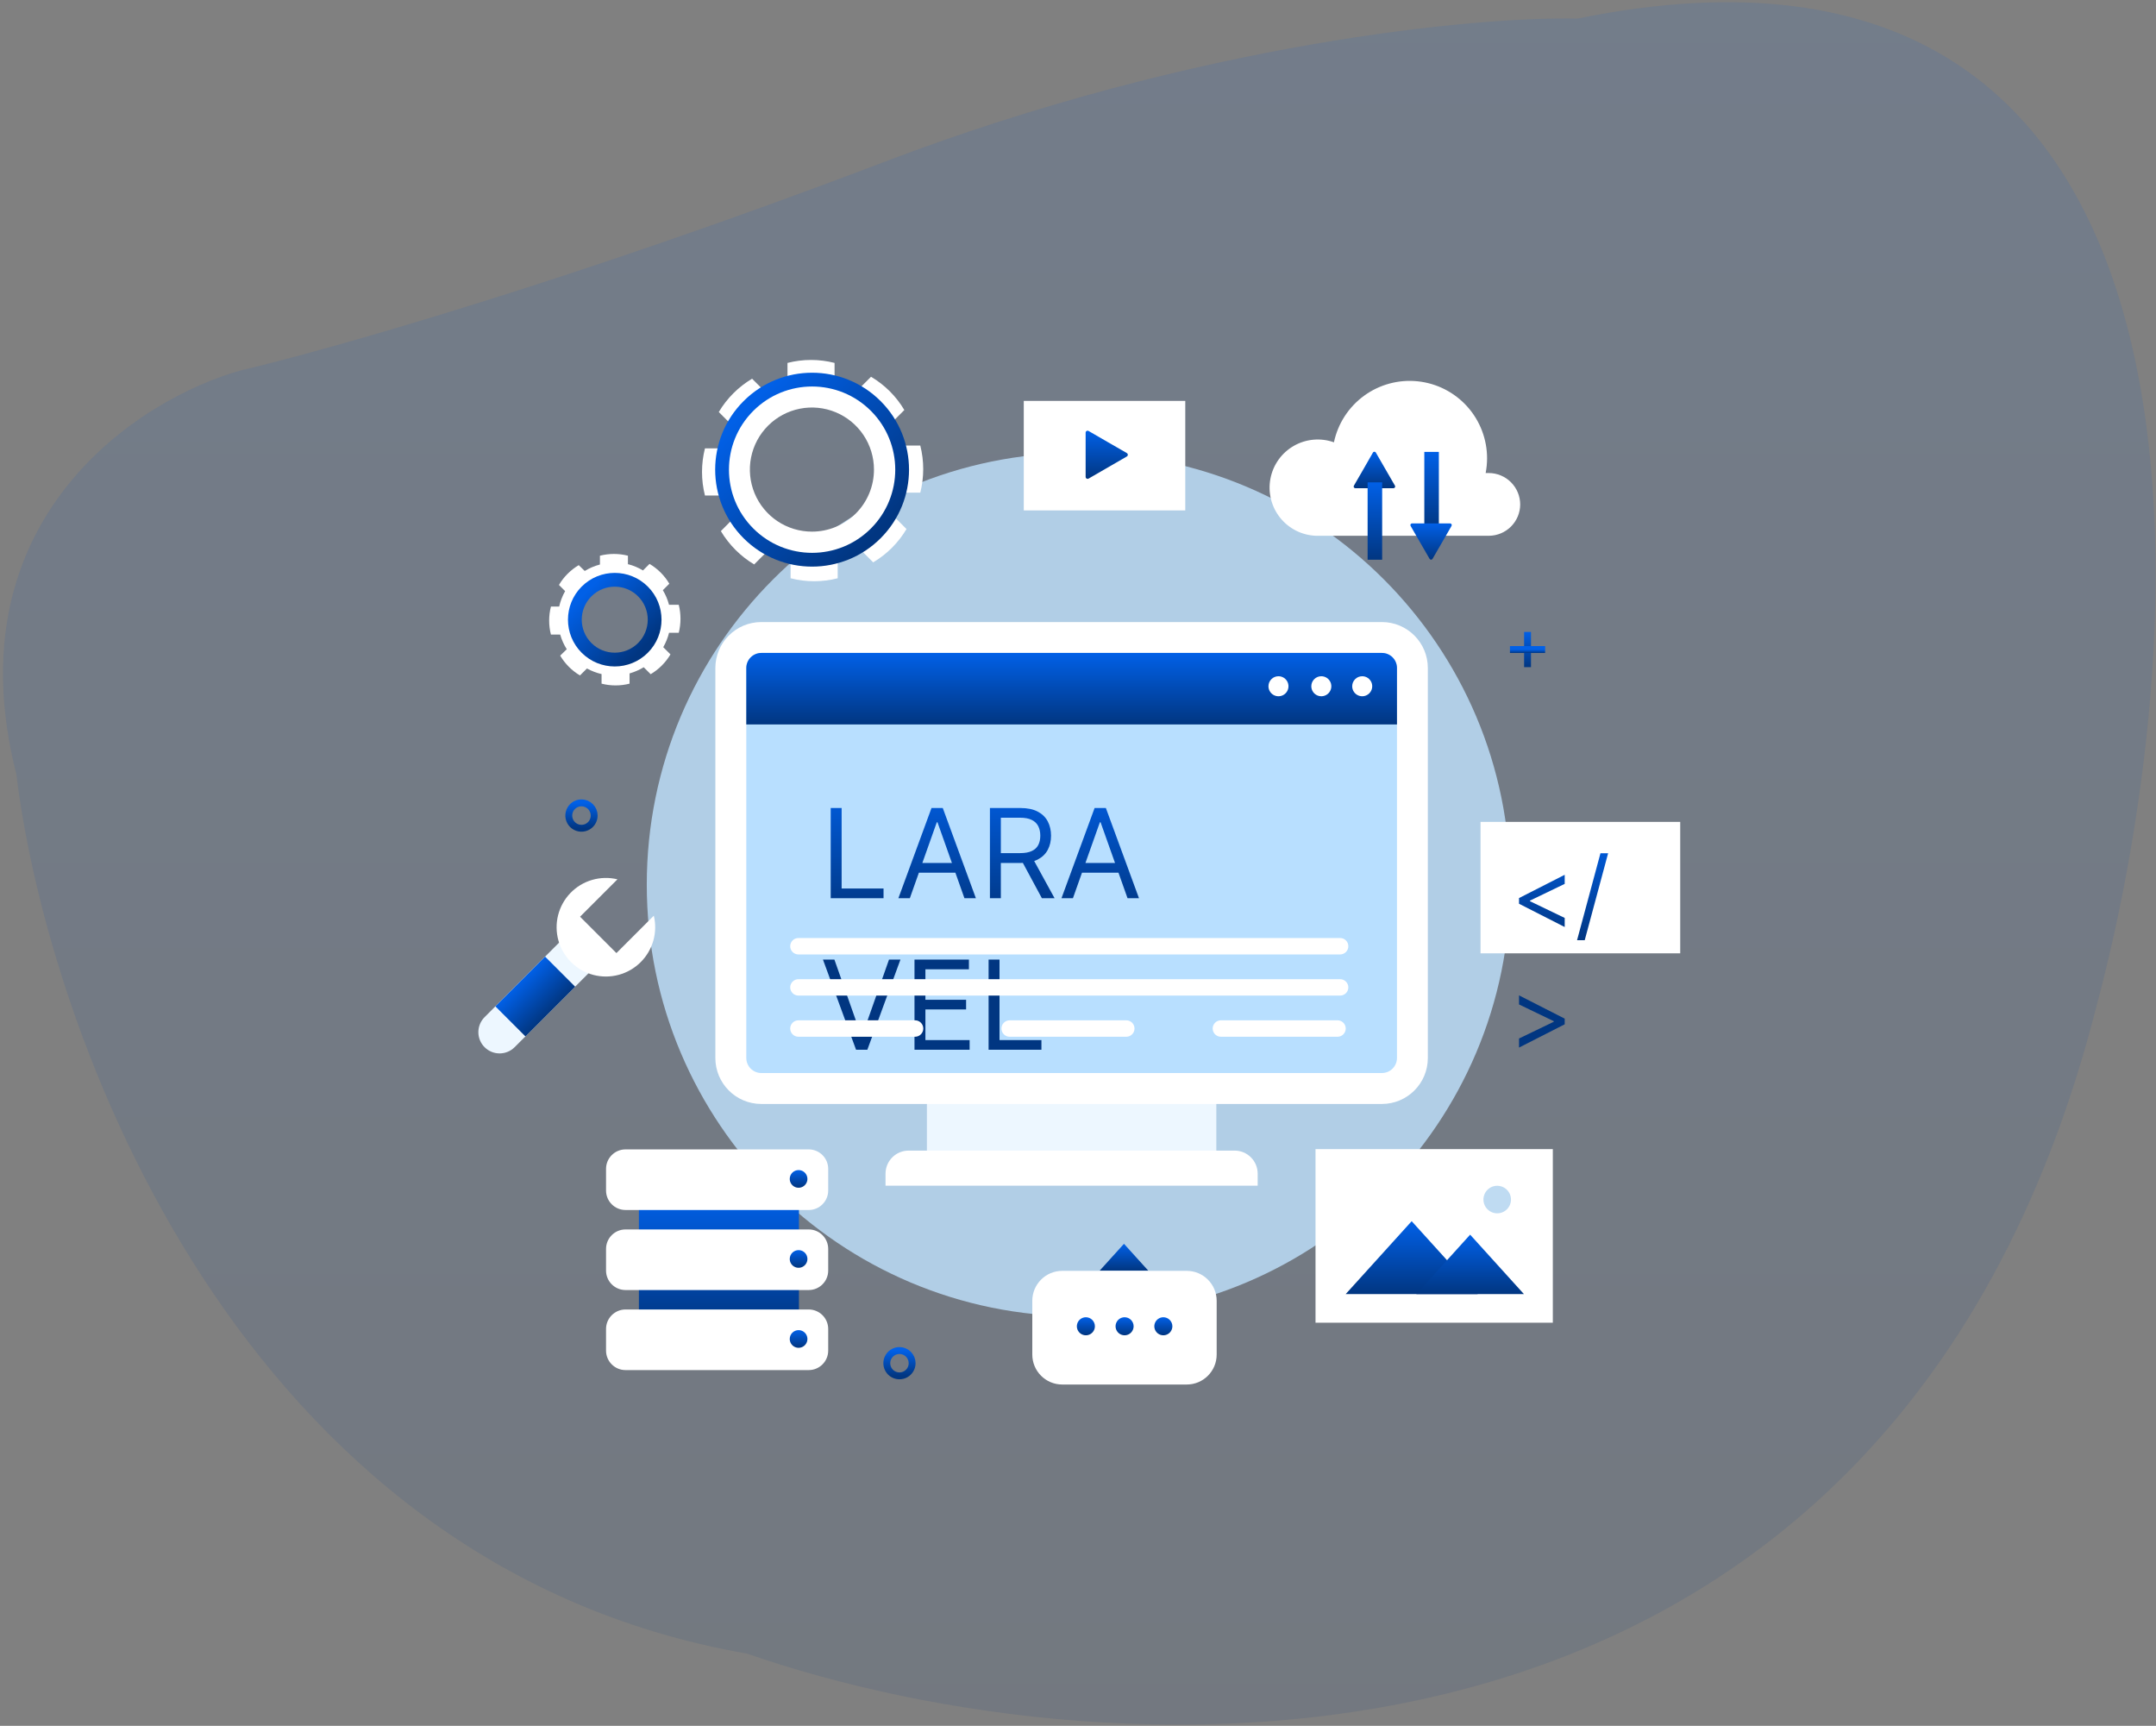 <svg width="626" height="501" viewBox="0 0 626 501" fill="none" xmlns="http://www.w3.org/2000/svg">
<rect x="0" y="0" width="626" height="501" fill="#808080" stroke="none"/>
<path opacity="0.1" d="M4.749 224.748C-14.108 150.623 40.407 115.703 70.022 107.509C94.197 101.836 165.392 81.791 256.775 46.998C348.157 12.204 429.023 4.766 458.034 5.397C650.953 -33.935 638.744 180.626 608.525 292.823C547.603 530.328 322.048 516.587 216.885 480.028C68.933 454.311 13.814 299.126 4.749 224.748Z" fill="url(#paint0_linear_1629_27762)"/>
<path d="M313.136 382.129C382.361 382.129 438.479 326.011 438.479 256.786C438.479 187.561 382.361 131.443 313.136 131.443C243.911 131.443 187.793 187.561 187.793 256.786C187.793 326.011 243.911 382.129 313.136 382.129Z" fill="#B1CEE6"/>
<path d="M231.977 347.032H185.504V386.22H231.977V347.032Z" fill="url(#paint1_linear_1629_27762)"/>
<path d="M234.81 333.665H181.626C178.499 333.665 175.965 336.199 175.965 339.326V345.597C175.965 348.723 178.499 351.258 181.626 351.258H234.81C237.936 351.258 240.471 348.723 240.471 345.597V339.326C240.471 336.199 237.936 333.665 234.81 333.665Z" fill="white"/>
<path d="M234.81 356.901H181.626C178.499 356.901 175.965 359.435 175.965 362.562V368.833C175.965 371.96 178.499 374.494 181.626 374.494H234.81C237.936 374.494 240.471 371.96 240.471 368.833V362.562C240.471 359.435 237.936 356.901 234.81 356.901Z" fill="white"/>
<path d="M234.81 380.137H181.626C178.499 380.137 175.965 382.672 175.965 385.798V392.07C175.965 395.196 178.499 397.731 181.626 397.731H234.81C237.936 397.731 240.471 395.196 240.471 392.07V385.798C240.471 382.672 237.936 380.137 234.81 380.137Z" fill="white"/>
<path d="M229.303 342.232C229.303 342.74 229.453 343.236 229.735 343.658C230.017 344.08 230.418 344.409 230.887 344.603C231.356 344.797 231.871 344.848 232.369 344.749C232.867 344.65 233.324 344.406 233.683 344.047C234.042 343.688 234.286 343.231 234.385 342.733C234.484 342.235 234.433 341.719 234.239 341.25C234.045 340.782 233.716 340.381 233.294 340.099C232.872 339.817 232.376 339.667 231.869 339.667C231.188 339.667 230.535 339.937 230.054 340.418C229.573 340.899 229.303 341.552 229.303 342.232Z" fill="url(#paint2_linear_1629_27762)"/>
<path d="M229.303 365.469C229.303 365.976 229.453 366.472 229.735 366.894C230.017 367.316 230.418 367.645 230.887 367.839C231.356 368.033 231.871 368.084 232.369 367.985C232.867 367.886 233.324 367.642 233.683 367.283C234.042 366.924 234.286 366.467 234.385 365.969C234.484 365.472 234.433 364.956 234.239 364.487C234.045 364.018 233.716 363.617 233.294 363.335C232.872 363.053 232.376 362.903 231.869 362.903C231.532 362.903 231.198 362.969 230.887 363.098C230.575 363.227 230.293 363.416 230.054 363.654C229.816 363.893 229.627 364.175 229.498 364.487C229.369 364.798 229.303 365.132 229.303 365.469Z" fill="url(#paint3_linear_1629_27762)"/>
<path d="M229.303 388.696C229.303 389.204 229.453 389.7 229.735 390.122C230.017 390.544 230.418 390.873 230.887 391.067C231.356 391.261 231.871 391.312 232.369 391.213C232.867 391.114 233.324 390.869 233.683 390.511C234.042 390.152 234.286 389.695 234.385 389.197C234.484 388.699 234.433 388.183 234.239 387.714C234.045 387.245 233.716 386.845 233.294 386.563C232.872 386.281 232.376 386.13 231.869 386.13C231.188 386.13 230.535 386.401 230.054 386.882C229.573 387.363 229.303 388.016 229.303 388.696Z" fill="url(#paint4_linear_1629_27762)"/>
<path d="M267.208 143.017C268.345 138.53 268.345 133.831 267.208 129.344H262.453C261.794 126.821 260.779 124.404 259.438 122.167L262.578 119.027C260.217 115.047 256.891 111.727 252.907 109.373L249.731 112.549C247.489 111.23 245.073 110.233 242.554 109.589L242.32 109.544V105.354C237.835 104.206 233.133 104.206 228.647 105.354V109.66C226.041 110.344 223.55 111.408 221.255 112.818L218.375 109.939C214.394 112.304 211.069 115.629 208.703 119.61L211.763 122.669C210.425 125.008 209.443 127.533 208.847 130.161H204.684C203.548 134.65 203.548 139.353 204.684 143.842H209.215C209.94 146.377 211.024 148.794 212.436 151.02L209.305 154.178C211.677 158.153 215 161.477 218.976 163.849L222.376 160.449C224.626 161.703 227.042 162.631 229.554 163.203V167.868C234.039 169.017 238.741 169.017 243.226 167.868V162.889C245.664 162.207 247.995 161.19 250.152 159.866L253.535 163.248C257.516 160.882 260.84 157.557 263.206 153.577L259.689 150.06C260.962 147.855 261.922 145.485 262.542 143.017H267.208ZM235.753 154.33C232.189 154.332 228.705 153.277 225.741 151.298C222.777 149.319 220.467 146.506 219.102 143.213C217.737 139.921 217.38 136.298 218.075 132.803C218.77 129.307 220.485 126.097 223.005 123.577C225.525 121.057 228.736 119.341 232.232 118.646C235.727 117.951 239.35 118.308 242.642 119.673C245.934 121.038 248.748 123.348 250.727 126.312C252.706 129.276 253.761 132.76 253.759 136.324C253.76 138.689 253.295 141.031 252.391 143.216C251.486 145.401 250.16 147.387 248.488 149.059C246.816 150.731 244.83 152.058 242.645 152.962C240.46 153.866 238.118 154.331 235.753 154.33Z" fill="white"/>
<path d="M254.283 154.83C264.492 144.62 264.492 128.067 254.283 117.858C244.073 107.648 227.52 107.648 217.31 117.858C207.101 128.067 207.101 144.62 217.31 154.83C227.52 165.04 244.073 165.04 254.283 154.83Z" stroke="url(#paint5_linear_1629_27762)" stroke-width="4" stroke-miterlimit="10"/>
<path d="M197.078 183.695C197.748 181.027 197.748 178.234 197.078 175.566H194.252C193.86 174.073 193.256 172.644 192.458 171.323L194.342 169.448C192.94 167.077 190.962 165.099 188.591 163.697L186.689 165.599C185.371 164.8 183.945 164.196 182.454 163.805H182.32V161.319C179.653 160.638 176.858 160.638 174.191 161.319V163.876C172.637 164.283 171.15 164.915 169.777 165.751L168.037 164.056C166.861 164.756 165.776 165.6 164.807 166.568C163.836 167.537 162.992 168.625 162.295 169.807L164.089 171.601C163.294 173.003 162.711 174.514 162.358 176.087H159.962C159.281 178.753 159.281 181.548 159.962 184.215H162.654C163.079 185.718 163.723 187.151 164.565 188.468L162.654 190.325C164.056 192.693 166.03 194.67 168.396 196.076L170.423 194.057C171.756 194.791 173.184 195.338 174.667 195.681V198.462C177.334 199.144 180.129 199.144 182.795 198.462V195.492C184.24 195.082 185.622 194.479 186.904 193.698L188.923 195.717C190.101 195.019 191.186 194.175 192.153 193.205C193.124 192.234 193.971 191.146 194.674 189.966L192.574 187.875C193.325 186.565 193.892 185.159 194.261 183.695H197.078ZM178.381 190.423C176.264 190.423 174.195 189.796 172.435 188.62C170.675 187.443 169.303 185.772 168.493 183.816C167.683 181.86 167.471 179.708 167.884 177.632C168.297 175.556 169.316 173.649 170.813 172.152C172.31 170.655 174.217 169.636 176.293 169.223C178.369 168.81 180.521 169.022 182.477 169.832C184.433 170.642 186.104 172.014 187.281 173.774C188.457 175.534 189.084 177.603 189.084 179.72C189.084 182.559 187.957 185.281 185.949 187.288C183.942 189.296 181.22 190.423 178.381 190.423Z" fill="white"/>
<path d="M186.683 188.079C191.206 183.556 191.206 176.222 186.683 171.699C182.16 167.176 174.826 167.176 170.303 171.699C165.78 176.222 165.78 183.556 170.303 188.079C174.826 192.602 182.16 192.602 186.683 188.079Z" stroke="url(#paint6_linear_1629_27762)" stroke-width="4" stroke-miterlimit="10"/>
<path d="M487.857 238.592H429.873V276.748H487.857V238.592Z" fill="white"/>
<path d="M441.052 262.353V260.706L454.316 253.95V256.586L444.141 261.488L444.224 261.323V261.735L444.141 261.571L454.316 266.473V269.109L441.052 262.353ZM466.924 247.689L460.127 272.94H457.902L464.699 247.689H466.924ZM454.316 297.353L441.052 304.109V301.473L451.226 296.571L451.144 296.735V296.323L451.226 296.488L441.052 291.586V288.95L454.316 295.706V297.353Z" fill="url(#paint7_linear_1629_27762)"/>
<path d="M344.149 116.38H297.254V148.167H344.149V116.38Z" fill="white"/>
<path d="M327.183 131.524C327.269 131.575 327.339 131.647 327.389 131.733C327.438 131.82 327.464 131.918 327.464 132.017C327.464 132.117 327.438 132.215 327.389 132.301C327.339 132.388 327.269 132.46 327.183 132.511L321.621 135.723L316.067 138.934C315.98 138.982 315.883 139.007 315.784 139.006C315.684 139.005 315.587 138.979 315.501 138.929C315.415 138.879 315.344 138.808 315.294 138.723C315.244 138.637 315.216 138.54 315.215 138.441V125.603C315.214 125.502 315.239 125.404 315.289 125.317C315.338 125.229 315.41 125.157 315.497 125.107C315.584 125.057 315.682 125.03 315.782 125.031C315.883 125.031 315.981 125.058 316.067 125.109L321.621 128.321L327.183 131.524Z" fill="url(#paint8_linear_1629_27762)"/>
<path d="M172.521 236.744C172.523 237.473 172.308 238.187 171.904 238.795C171.5 239.402 170.925 239.876 170.251 240.157C169.578 240.437 168.836 240.512 168.12 240.37C167.404 240.229 166.746 239.879 166.23 239.363C165.713 238.848 165.361 238.191 165.218 237.475C165.075 236.76 165.147 236.018 165.426 235.344C165.705 234.669 166.178 234.093 166.784 233.687C167.391 233.282 168.104 233.065 168.834 233.065C169.81 233.065 170.747 233.453 171.438 234.142C172.129 234.832 172.519 235.767 172.521 236.744Z" stroke="url(#paint9_linear_1629_27762)" stroke-width="2" stroke-miterlimit="10"/>
<path d="M264.839 395.73C264.839 396.458 264.623 397.169 264.219 397.774C263.815 398.379 263.241 398.85 262.568 399.129C261.896 399.407 261.157 399.48 260.443 399.338C259.73 399.196 259.074 398.846 258.56 398.331C258.045 397.817 257.695 397.161 257.553 396.448C257.411 395.734 257.484 394.995 257.762 394.322C258.041 393.65 258.512 393.076 259.117 392.672C259.722 392.267 260.433 392.052 261.161 392.052C262.136 392.052 263.072 392.439 263.762 393.129C264.452 393.819 264.839 394.755 264.839 395.73Z" stroke="url(#paint10_linear_1629_27762)" stroke-width="2" stroke-miterlimit="10"/>
<path d="M450.867 333.584H381.965V383.978H450.867V333.584Z" fill="white"/>
<path d="M409.883 354.505L419.465 365.083L429.046 375.66H409.883H390.729L400.31 365.083L409.883 354.505Z" fill="url(#paint11_linear_1629_27762)"/>
<path d="M426.858 358.417L434.663 367.039L442.469 375.661H426.858H411.238L419.053 367.039L426.858 358.417Z" fill="url(#paint12_linear_1629_27762)"/>
<path d="M430.717 348.225C430.717 349.017 430.951 349.79 431.391 350.448C431.831 351.107 432.456 351.619 433.187 351.922C433.918 352.225 434.723 352.304 435.499 352.15C436.275 351.996 436.988 351.614 437.548 351.055C438.107 350.495 438.488 349.782 438.643 349.006C438.797 348.23 438.718 347.425 438.415 346.694C438.112 345.963 437.599 345.338 436.941 344.898C436.283 344.459 435.51 344.224 434.718 344.224C433.657 344.224 432.639 344.646 431.889 345.396C431.138 346.146 430.717 347.164 430.717 348.225Z" fill="#BFDBF2"/>
<path d="M326.349 361.072L329.866 364.957L333.392 368.851H326.349H319.307L322.824 364.957L326.349 361.072Z" fill="url(#paint13_linear_1629_27762)"/>
<path d="M344.571 368.923H308.424C303.623 368.923 299.73 372.815 299.73 377.616V393.227C299.73 398.028 303.623 401.921 308.424 401.921H344.571C349.372 401.921 353.264 398.028 353.264 393.227V377.616C353.264 372.815 349.372 368.923 344.571 368.923Z" fill="white"/>
<path d="M317.907 385C317.909 385.519 317.757 386.026 317.47 386.458C317.183 386.89 316.775 387.227 316.296 387.427C315.818 387.627 315.291 387.68 314.782 387.58C314.273 387.48 313.806 387.231 313.438 386.865C313.071 386.499 312.821 386.032 312.719 385.524C312.617 385.015 312.669 384.488 312.867 384.009C313.065 383.53 313.4 383.12 313.831 382.832C314.262 382.544 314.769 382.39 315.288 382.39C315.981 382.39 316.646 382.664 317.137 383.154C317.628 383.643 317.905 384.307 317.907 385Z" fill="url(#paint14_linear_1629_27762)"/>
<path d="M329.148 385C329.149 385.519 328.997 386.027 328.71 386.459C328.423 386.891 328.014 387.229 327.535 387.428C327.056 387.627 326.528 387.68 326.019 387.579C325.51 387.478 325.042 387.229 324.676 386.862C324.309 386.495 324.059 386.027 323.958 385.518C323.857 385.009 323.91 384.482 324.109 384.003C324.309 383.524 324.646 383.115 325.078 382.827C325.51 382.54 326.018 382.388 326.537 382.39C327.229 382.39 327.893 382.665 328.383 383.154C328.873 383.644 329.148 384.308 329.148 385Z" fill="url(#paint15_linear_1629_27762)"/>
<path d="M340.4 385C340.401 385.519 340.249 386.026 339.962 386.458C339.676 386.89 339.267 387.227 338.789 387.427C338.31 387.627 337.783 387.68 337.274 387.58C336.766 387.48 336.298 387.231 335.931 386.865C335.563 386.499 335.313 386.032 335.211 385.524C335.109 385.015 335.161 384.488 335.359 384.009C335.557 383.53 335.892 383.12 336.323 382.832C336.754 382.544 337.261 382.39 337.78 382.39C338.473 382.39 339.138 382.664 339.629 383.154C340.12 383.643 340.397 384.307 340.4 385Z" fill="url(#paint16_linear_1629_27762)"/>
<path d="M443.527 183.452V193.671" stroke="url(#paint17_linear_1629_27762)" stroke-width="2" stroke-miterlimit="10"/>
<path d="M448.633 188.557H438.414" stroke="url(#paint18_linear_1629_27762)" stroke-width="2" stroke-miterlimit="10"/>
<path d="M174.8 278.614L152.55 300.864L149.419 303.995C148.846 304.568 148.167 305.022 147.419 305.332C146.67 305.642 145.869 305.801 145.059 305.801C144.249 305.801 143.447 305.642 142.699 305.332C141.951 305.022 141.271 304.568 140.699 303.995C140.126 303.423 139.672 302.743 139.362 301.995C139.052 301.247 138.893 300.445 138.893 299.635C138.893 298.825 139.052 298.023 139.362 297.275C139.672 296.527 140.126 295.847 140.699 295.275L166.079 269.894L174.8 278.614Z" fill="#EDF7FF"/>
<path d="M186.034 279.297C184.267 281.061 182.07 282.332 179.661 282.985C177.251 283.637 174.713 283.648 172.298 283.016C169.883 282.383 167.675 281.131 165.894 279.381C164.113 277.632 162.821 275.447 162.145 273.044C161.47 270.641 161.435 268.103 162.044 265.682C162.652 263.261 163.884 261.041 165.616 259.244C167.348 257.446 169.52 256.132 171.917 255.434C174.314 254.735 176.851 254.676 179.278 255.262L168.422 266.117L178.982 276.677L189.838 265.821C190.412 268.205 190.364 270.697 189.698 273.056C189.031 275.416 187.77 277.565 186.034 279.297Z" fill="white"/>
<path d="M158.27 277.711L143.838 292.143L152.561 300.866L166.993 286.434L158.27 277.711Z" fill="url(#paint19_linear_1629_27762)"/>
<path d="M353.164 313.165H269.127V339.245H353.164V313.165Z" fill="#EDF7FF"/>
<path d="M263.817 334.014H358.477C360.252 334.014 361.954 334.719 363.209 335.974C364.465 337.23 365.17 338.932 365.17 340.707V344.197H257.115V340.698C257.116 339.819 257.291 338.949 257.628 338.137C257.966 337.326 258.46 336.589 259.082 335.968C259.704 335.347 260.443 334.855 261.255 334.52C262.068 334.185 262.938 334.013 263.817 334.014Z" fill="white"/>
<path d="M414.576 307.135V193.922C414.576 186.554 408.603 180.581 401.235 180.581H221.049C213.681 180.581 207.708 186.554 207.708 193.922V307.135C207.708 314.503 213.681 320.476 221.049 320.476H401.235C408.603 320.476 414.576 314.503 414.576 307.135Z" fill="white"/>
<path d="M401.245 189.544H221.059C218.646 189.544 216.689 191.5 216.689 193.913V307.126C216.689 309.539 218.646 311.495 221.059 311.495H401.245C403.658 311.495 405.614 309.539 405.614 307.126V193.913C405.614 191.5 403.658 189.544 401.245 189.544Z" fill="#B8DFFF"/>
<path d="M405.614 193.913V210.304H216.689V193.913C216.689 192.754 217.15 191.643 217.969 190.824C218.789 190.004 219.9 189.544 221.059 189.544H401.245C402.404 189.544 403.515 190.004 404.335 190.824C405.154 191.643 405.614 192.754 405.614 193.913Z" fill="url(#paint20_linear_1629_27762)"/>
<path d="M392.613 199.215C392.613 199.79 392.784 200.352 393.103 200.83C393.423 201.308 393.877 201.681 394.408 201.901C394.939 202.121 395.523 202.179 396.087 202.066C396.651 201.954 397.169 201.677 397.576 201.271C397.982 200.864 398.259 200.346 398.371 199.783C398.483 199.219 398.426 198.634 398.206 198.103C397.986 197.572 397.613 197.118 397.135 196.798C396.657 196.479 396.095 196.309 395.52 196.309C394.749 196.309 394.01 196.615 393.465 197.16C392.92 197.705 392.613 198.444 392.613 199.215Z" fill="white"/>
<path d="M380.742 199.215C380.742 199.791 380.913 200.353 381.233 200.831C381.553 201.31 382.007 201.682 382.539 201.902C383.07 202.122 383.655 202.179 384.219 202.066C384.784 201.953 385.301 201.675 385.708 201.268C386.114 200.86 386.39 200.341 386.501 199.777C386.612 199.213 386.553 198.628 386.332 198.097C386.111 197.566 385.737 197.112 385.257 196.794C384.778 196.476 384.215 196.307 383.64 196.309C383.259 196.309 382.881 196.384 382.529 196.53C382.177 196.676 381.857 196.891 381.588 197.161C381.319 197.431 381.105 197.751 380.96 198.104C380.815 198.456 380.741 198.834 380.742 199.215Z" fill="white"/>
<path d="M368.299 199.215C368.299 199.79 368.469 200.352 368.789 200.83C369.108 201.308 369.562 201.681 370.093 201.901C370.624 202.121 371.209 202.179 371.773 202.066C372.337 201.954 372.855 201.677 373.261 201.271C373.668 200.864 373.944 200.346 374.057 199.783C374.169 199.219 374.111 198.634 373.891 198.103C373.671 197.572 373.299 197.118 372.821 196.798C372.343 196.479 371.781 196.309 371.206 196.309C370.435 196.309 369.695 196.615 369.15 197.16C368.605 197.705 368.299 198.444 368.299 199.215Z" fill="white"/>
<path d="M241.198 260.745V234.563H244.368V257.932H256.539V260.745H241.198ZM264.174 260.745H260.85L270.464 234.563H273.737L283.35 260.745H280.026L272.202 238.705H271.998L264.174 260.745ZM265.401 250.517H278.799V253.33H265.401V250.517ZM287.428 260.745V234.563H296.275C298.32 234.563 299.999 234.912 301.312 235.611C302.624 236.301 303.596 237.252 304.227 238.462C304.857 239.672 305.173 241.049 305.173 242.591C305.173 244.134 304.857 245.502 304.227 246.695C303.596 247.888 302.629 248.826 301.325 249.507C300.021 250.181 298.354 250.517 296.326 250.517H289.167V247.654H296.224C297.621 247.654 298.746 247.449 299.599 247.04C300.46 246.631 301.082 246.051 301.465 245.301C301.857 244.543 302.053 243.64 302.053 242.591C302.053 241.543 301.857 240.627 301.465 239.843C301.073 239.059 300.447 238.453 299.586 238.027C298.725 237.593 297.587 237.375 296.173 237.375H290.599V260.745H287.428ZM299.752 248.983L306.195 260.745H302.513L296.173 248.983H299.752ZM311.529 260.745H308.206L317.819 234.563H321.092L330.706 260.745H327.382L319.558 238.705H319.353L311.529 260.745ZM312.757 250.517H326.154V253.33H312.757V250.517ZM242.272 278.563L250.044 300.603H250.351L258.124 278.563H261.448L251.834 304.745H248.561L238.948 278.563H242.272ZM265.526 304.745V278.563H281.327V281.375H268.696V290.222H280.509V293.034H268.696V301.932H281.532V304.745H265.526ZM287.042 304.745V278.563H290.212V301.932H302.382V304.745H287.042Z" fill="url(#paint21_linear_1629_27762)"/>
<path d="M389.106 277.072H231.824C231.511 277.072 231.2 277.01 230.911 276.89C230.621 276.77 230.358 276.594 230.136 276.373C229.915 276.151 229.739 275.888 229.619 275.599C229.499 275.309 229.437 274.999 229.438 274.685C229.437 274.372 229.499 274.062 229.619 273.772C229.739 273.482 229.915 273.219 230.136 272.998C230.358 272.776 230.621 272.6 230.911 272.48C231.2 272.361 231.511 272.299 231.824 272.299H389.106C389.419 272.299 389.73 272.361 390.019 272.48C390.309 272.6 390.572 272.776 390.793 272.998C391.015 273.219 391.191 273.482 391.311 273.772C391.431 274.062 391.492 274.372 391.492 274.685C391.492 274.999 391.431 275.309 391.311 275.599C391.191 275.888 391.015 276.151 390.793 276.373C390.572 276.594 390.309 276.77 390.019 276.89C389.73 277.01 389.419 277.072 389.106 277.072Z" fill="white"/>
<path d="M389.106 289.013H231.824C231.193 289.013 230.587 288.762 230.14 288.317C229.692 287.871 229.44 287.266 229.438 286.635C229.438 286.002 229.689 285.395 230.136 284.948C230.584 284.5 231.191 284.249 231.824 284.249H389.106C389.419 284.249 389.73 284.31 390.019 284.43C390.309 284.55 390.572 284.726 390.793 284.948C391.015 285.169 391.191 285.432 391.311 285.722C391.431 286.011 391.492 286.322 391.492 286.635C391.49 287.266 391.237 287.871 390.79 288.317C390.343 288.762 389.737 289.013 389.106 289.013Z" fill="white"/>
<path d="M265.692 300.963H231.824C231.191 300.963 230.584 300.712 230.136 300.264C229.689 299.817 229.438 299.21 229.438 298.577C229.438 297.944 229.689 297.337 230.136 296.889C230.584 296.442 231.191 296.19 231.824 296.19H265.692C266.325 296.19 266.932 296.442 267.379 296.889C267.827 297.337 268.078 297.944 268.078 298.577C268.078 299.21 267.827 299.817 267.379 300.264C266.932 300.712 266.325 300.963 265.692 300.963Z" fill="white"/>
<path d="M327.022 300.963H293.154C292.522 300.961 291.916 300.709 291.469 300.262C291.022 299.815 290.77 299.209 290.768 298.577C290.77 297.945 291.022 297.339 291.469 296.892C291.916 296.445 292.522 296.193 293.154 296.19H327.022C327.655 296.19 328.262 296.442 328.709 296.889C329.157 297.337 329.408 297.944 329.408 298.577C329.408 298.89 329.347 299.201 329.227 299.49C329.107 299.78 328.931 300.043 328.709 300.264C328.488 300.486 328.225 300.662 327.935 300.782C327.646 300.902 327.335 300.963 327.022 300.963Z" fill="white"/>
<path d="M388.351 300.963H354.492C354.179 300.963 353.868 300.902 353.579 300.782C353.289 300.662 353.026 300.486 352.804 300.264C352.583 300.043 352.407 299.78 352.287 299.49C352.167 299.201 352.105 298.89 352.105 298.577C352.105 298.263 352.167 297.953 352.287 297.664C352.407 297.374 352.583 297.111 352.804 296.889C353.026 296.668 353.289 296.492 353.579 296.372C353.868 296.252 354.179 296.19 354.492 296.19H388.351C388.664 296.19 388.975 296.252 389.264 296.372C389.554 296.492 389.817 296.668 390.038 296.889C390.26 297.111 390.436 297.374 390.556 297.664C390.676 297.953 390.737 298.263 390.737 298.577C390.737 298.89 390.676 299.201 390.556 299.49C390.436 299.78 390.26 300.043 390.038 300.264C389.817 300.486 389.554 300.662 389.264 300.782C388.975 300.902 388.664 300.963 388.351 300.963Z" fill="white"/>
<path d="M441.393 146.462C441.393 144.039 440.431 141.715 438.719 140.001C437.006 138.287 434.683 137.322 432.26 137.32C431.955 137.32 431.668 137.32 431.363 137.32C431.633 135.922 431.771 134.501 431.776 133.076C431.784 127.517 429.731 122.152 426.015 118.018C422.298 113.884 417.18 111.274 411.651 110.693C406.123 110.111 400.574 111.6 396.079 114.871C391.584 118.142 388.46 122.963 387.312 128.402C385.413 127.722 383.388 127.462 381.378 127.639C379.368 127.816 377.42 128.425 375.668 129.427C373.916 130.428 372.402 131.796 371.229 133.438C370.056 135.08 369.252 136.957 368.874 138.939C368.495 140.921 368.549 142.961 369.034 144.92C369.519 146.879 370.422 148.709 371.681 150.286C372.94 151.863 374.526 153.148 376.329 154.054C378.132 154.959 380.11 155.464 382.127 155.532H432.368C434.761 155.504 437.047 154.538 438.735 152.842C440.422 151.146 441.377 148.855 441.393 146.462Z" fill="white"/>
<path d="M398.607 131.426C398.646 131.34 398.71 131.267 398.789 131.216C398.869 131.165 398.961 131.138 399.056 131.138C399.15 131.138 399.243 131.165 399.322 131.216C399.402 131.267 399.465 131.34 399.504 131.426L402.267 136.208L405.031 140.99C405.073 141.065 405.095 141.15 405.094 141.236C405.093 141.322 405.07 141.407 405.027 141.481C404.983 141.556 404.921 141.617 404.846 141.66C404.771 141.703 404.686 141.726 404.6 141.726H393.529C393.442 141.727 393.357 141.705 393.282 141.662C393.207 141.619 393.144 141.557 393.101 141.482C393.058 141.407 393.036 141.322 393.037 141.235C393.038 141.149 393.062 141.064 393.107 140.99L395.871 136.208L398.607 131.426Z" fill="url(#paint22_linear_1629_27762)"/>
<path d="M401.315 140.029H397.09V162.485H401.315V140.029Z" fill="url(#paint23_linear_1629_27762)"/>
<path d="M417.778 131.184H413.553V153.64H417.778V131.184Z" fill="url(#paint24_linear_1629_27762)"/>
<path d="M415.089 162.235C415.132 162.309 415.195 162.371 415.269 162.414C415.344 162.457 415.429 162.479 415.515 162.479C415.601 162.479 415.686 162.457 415.761 162.414C415.836 162.371 415.898 162.309 415.941 162.235L418.705 157.453L421.459 152.671C421.501 152.596 421.523 152.512 421.522 152.427C421.522 152.341 421.5 152.257 421.457 152.183C421.415 152.109 421.354 152.047 421.28 152.004C421.206 151.96 421.123 151.936 421.037 151.935H409.993C409.908 151.936 409.824 151.96 409.75 152.004C409.677 152.047 409.616 152.109 409.573 152.183C409.531 152.257 409.508 152.341 409.508 152.427C409.508 152.512 409.529 152.596 409.571 152.671L412.326 157.453L415.089 162.235Z" fill="url(#paint25_linear_1629_27762)"/>
<defs>
<linearGradient id="paint0_linear_1629_27762" x1="313.373" y1="0.646" x2="313.373" y2="500.646" gradientUnits="userSpaceOnUse">
<stop stop-color="#0160E7"/>
<stop offset="1" stop-color="#013681"/>
</linearGradient>
<linearGradient id="paint1_linear_1629_27762" x1="208.74" y1="347.032" x2="208.74" y2="386.22" gradientUnits="userSpaceOnUse">
<stop stop-color="#0160E7"/>
<stop offset="1" stop-color="#013681"/>
</linearGradient>
<linearGradient id="paint2_linear_1629_27762" x1="231.869" y1="339.667" x2="231.869" y2="344.798" gradientUnits="userSpaceOnUse">
<stop stop-color="#0160E7"/>
<stop offset="1" stop-color="#013681"/>
</linearGradient>
<linearGradient id="paint3_linear_1629_27762" x1="231.869" y1="362.903" x2="231.869" y2="368.035" gradientUnits="userSpaceOnUse">
<stop stop-color="#0160E7"/>
<stop offset="1" stop-color="#013681"/>
</linearGradient>
<linearGradient id="paint4_linear_1629_27762" x1="231.869" y1="386.13" x2="231.869" y2="391.262" gradientUnits="userSpaceOnUse">
<stop stop-color="#0160E7"/>
<stop offset="1" stop-color="#013681"/>
</linearGradient>
<linearGradient id="paint5_linear_1629_27762" x1="217.31" y1="117.858" x2="254.283" y2="154.83" gradientUnits="userSpaceOnUse">
<stop stop-color="#0160E7"/>
<stop offset="1" stop-color="#013681"/>
</linearGradient>
<linearGradient id="paint6_linear_1629_27762" x1="170.303" y1="171.699" x2="186.683" y2="188.079" gradientUnits="userSpaceOnUse">
<stop stop-color="#0160E7"/>
<stop offset="1" stop-color="#013681"/>
</linearGradient>
<linearGradient id="paint7_linear_1629_27762" x1="460.107" y1="241.768" x2="460.107" y2="273.169" gradientUnits="userSpaceOnUse">
<stop stop-color="#0160E7"/>
<stop offset="1" stop-color="#013681"/>
</linearGradient>
<linearGradient id="paint8_linear_1629_27762" x1="321.339" y1="125.031" x2="321.339" y2="139.006" gradientUnits="userSpaceOnUse">
<stop stop-color="#0160E7"/>
<stop offset="1" stop-color="#013681"/>
</linearGradient>
<linearGradient id="paint9_linear_1629_27762" x1="168.834" y1="233.065" x2="168.834" y2="240.44" gradientUnits="userSpaceOnUse">
<stop stop-color="#0160E7"/>
<stop offset="1" stop-color="#013681"/>
</linearGradient>
<linearGradient id="paint10_linear_1629_27762" x1="261.161" y1="392.052" x2="261.161" y2="399.409" gradientUnits="userSpaceOnUse">
<stop stop-color="#0160E7"/>
<stop offset="1" stop-color="#013681"/>
</linearGradient>
<linearGradient id="paint11_linear_1629_27762" x1="409.887" y1="354.505" x2="409.887" y2="375.66" gradientUnits="userSpaceOnUse">
<stop stop-color="#0160E7"/>
<stop offset="1" stop-color="#013681"/>
</linearGradient>
<linearGradient id="paint12_linear_1629_27762" x1="426.853" y1="358.417" x2="426.853" y2="375.661" gradientUnits="userSpaceOnUse">
<stop stop-color="#0160E7"/>
<stop offset="1" stop-color="#013681"/>
</linearGradient>
<linearGradient id="paint13_linear_1629_27762" x1="326.349" y1="361.072" x2="326.349" y2="368.851" gradientUnits="userSpaceOnUse">
<stop stop-color="#0160E7"/>
<stop offset="1" stop-color="#013681"/>
</linearGradient>
<linearGradient id="paint14_linear_1629_27762" x1="315.288" y1="382.39" x2="315.288" y2="387.629" gradientUnits="userSpaceOnUse">
<stop stop-color="#0160E7"/>
<stop offset="1" stop-color="#013681"/>
</linearGradient>
<linearGradient id="paint15_linear_1629_27762" x1="326.528" y1="382.39" x2="326.528" y2="387.629" gradientUnits="userSpaceOnUse">
<stop stop-color="#0160E7"/>
<stop offset="1" stop-color="#013681"/>
</linearGradient>
<linearGradient id="paint16_linear_1629_27762" x1="337.78" y1="382.39" x2="337.78" y2="387.629" gradientUnits="userSpaceOnUse">
<stop stop-color="#0160E7"/>
<stop offset="1" stop-color="#013681"/>
</linearGradient>
<linearGradient id="paint17_linear_1629_27762" x1="444.027" y1="183.452" x2="444.027" y2="193.671" gradientUnits="userSpaceOnUse">
<stop stop-color="#0160E7"/>
<stop offset="1" stop-color="#013681"/>
</linearGradient>
<linearGradient id="paint18_linear_1629_27762" x1="443.523" y1="188.557" x2="443.523" y2="189.557" gradientUnits="userSpaceOnUse">
<stop stop-color="#0160E7"/>
<stop offset="1" stop-color="#013681"/>
</linearGradient>
<linearGradient id="paint19_linear_1629_27762" x1="151.054" y1="284.927" x2="159.777" y2="293.65" gradientUnits="userSpaceOnUse">
<stop stop-color="#0160E7"/>
<stop offset="1" stop-color="#013681"/>
</linearGradient>
<linearGradient id="paint20_linear_1629_27762" x1="311.152" y1="189.544" x2="311.152" y2="210.304" gradientUnits="userSpaceOnUse">
<stop stop-color="#0160E7"/>
<stop offset="1" stop-color="#013681"/>
</linearGradient>
<linearGradient id="paint21_linear_1629_27762" x1="311.152" y1="225.745" x2="311.152" y2="266.472" gradientUnits="userSpaceOnUse">
<stop stop-color="#0160E7"/>
<stop offset="1" stop-color="#013681"/>
</linearGradient>
<linearGradient id="paint22_linear_1629_27762" x1="399.066" y1="131.138" x2="399.066" y2="141.726" gradientUnits="userSpaceOnUse">
<stop stop-color="#0160E7"/>
<stop offset="1" stop-color="#013681"/>
</linearGradient>
<linearGradient id="paint23_linear_1629_27762" x1="399.203" y1="140.029" x2="399.203" y2="162.485" gradientUnits="userSpaceOnUse">
<stop stop-color="#0160E7"/>
<stop offset="1" stop-color="#013681"/>
</linearGradient>
<linearGradient id="paint24_linear_1629_27762" x1="415.666" y1="131.184" x2="415.666" y2="153.64" gradientUnits="userSpaceOnUse">
<stop stop-color="#0160E7"/>
<stop offset="1" stop-color="#013681"/>
</linearGradient>
<linearGradient id="paint25_linear_1629_27762" x1="415.515" y1="151.935" x2="415.515" y2="162.479" gradientUnits="userSpaceOnUse">
<stop stop-color="#0160E7"/>
<stop offset="1" stop-color="#013681"/>
</linearGradient>
</defs>
</svg>
